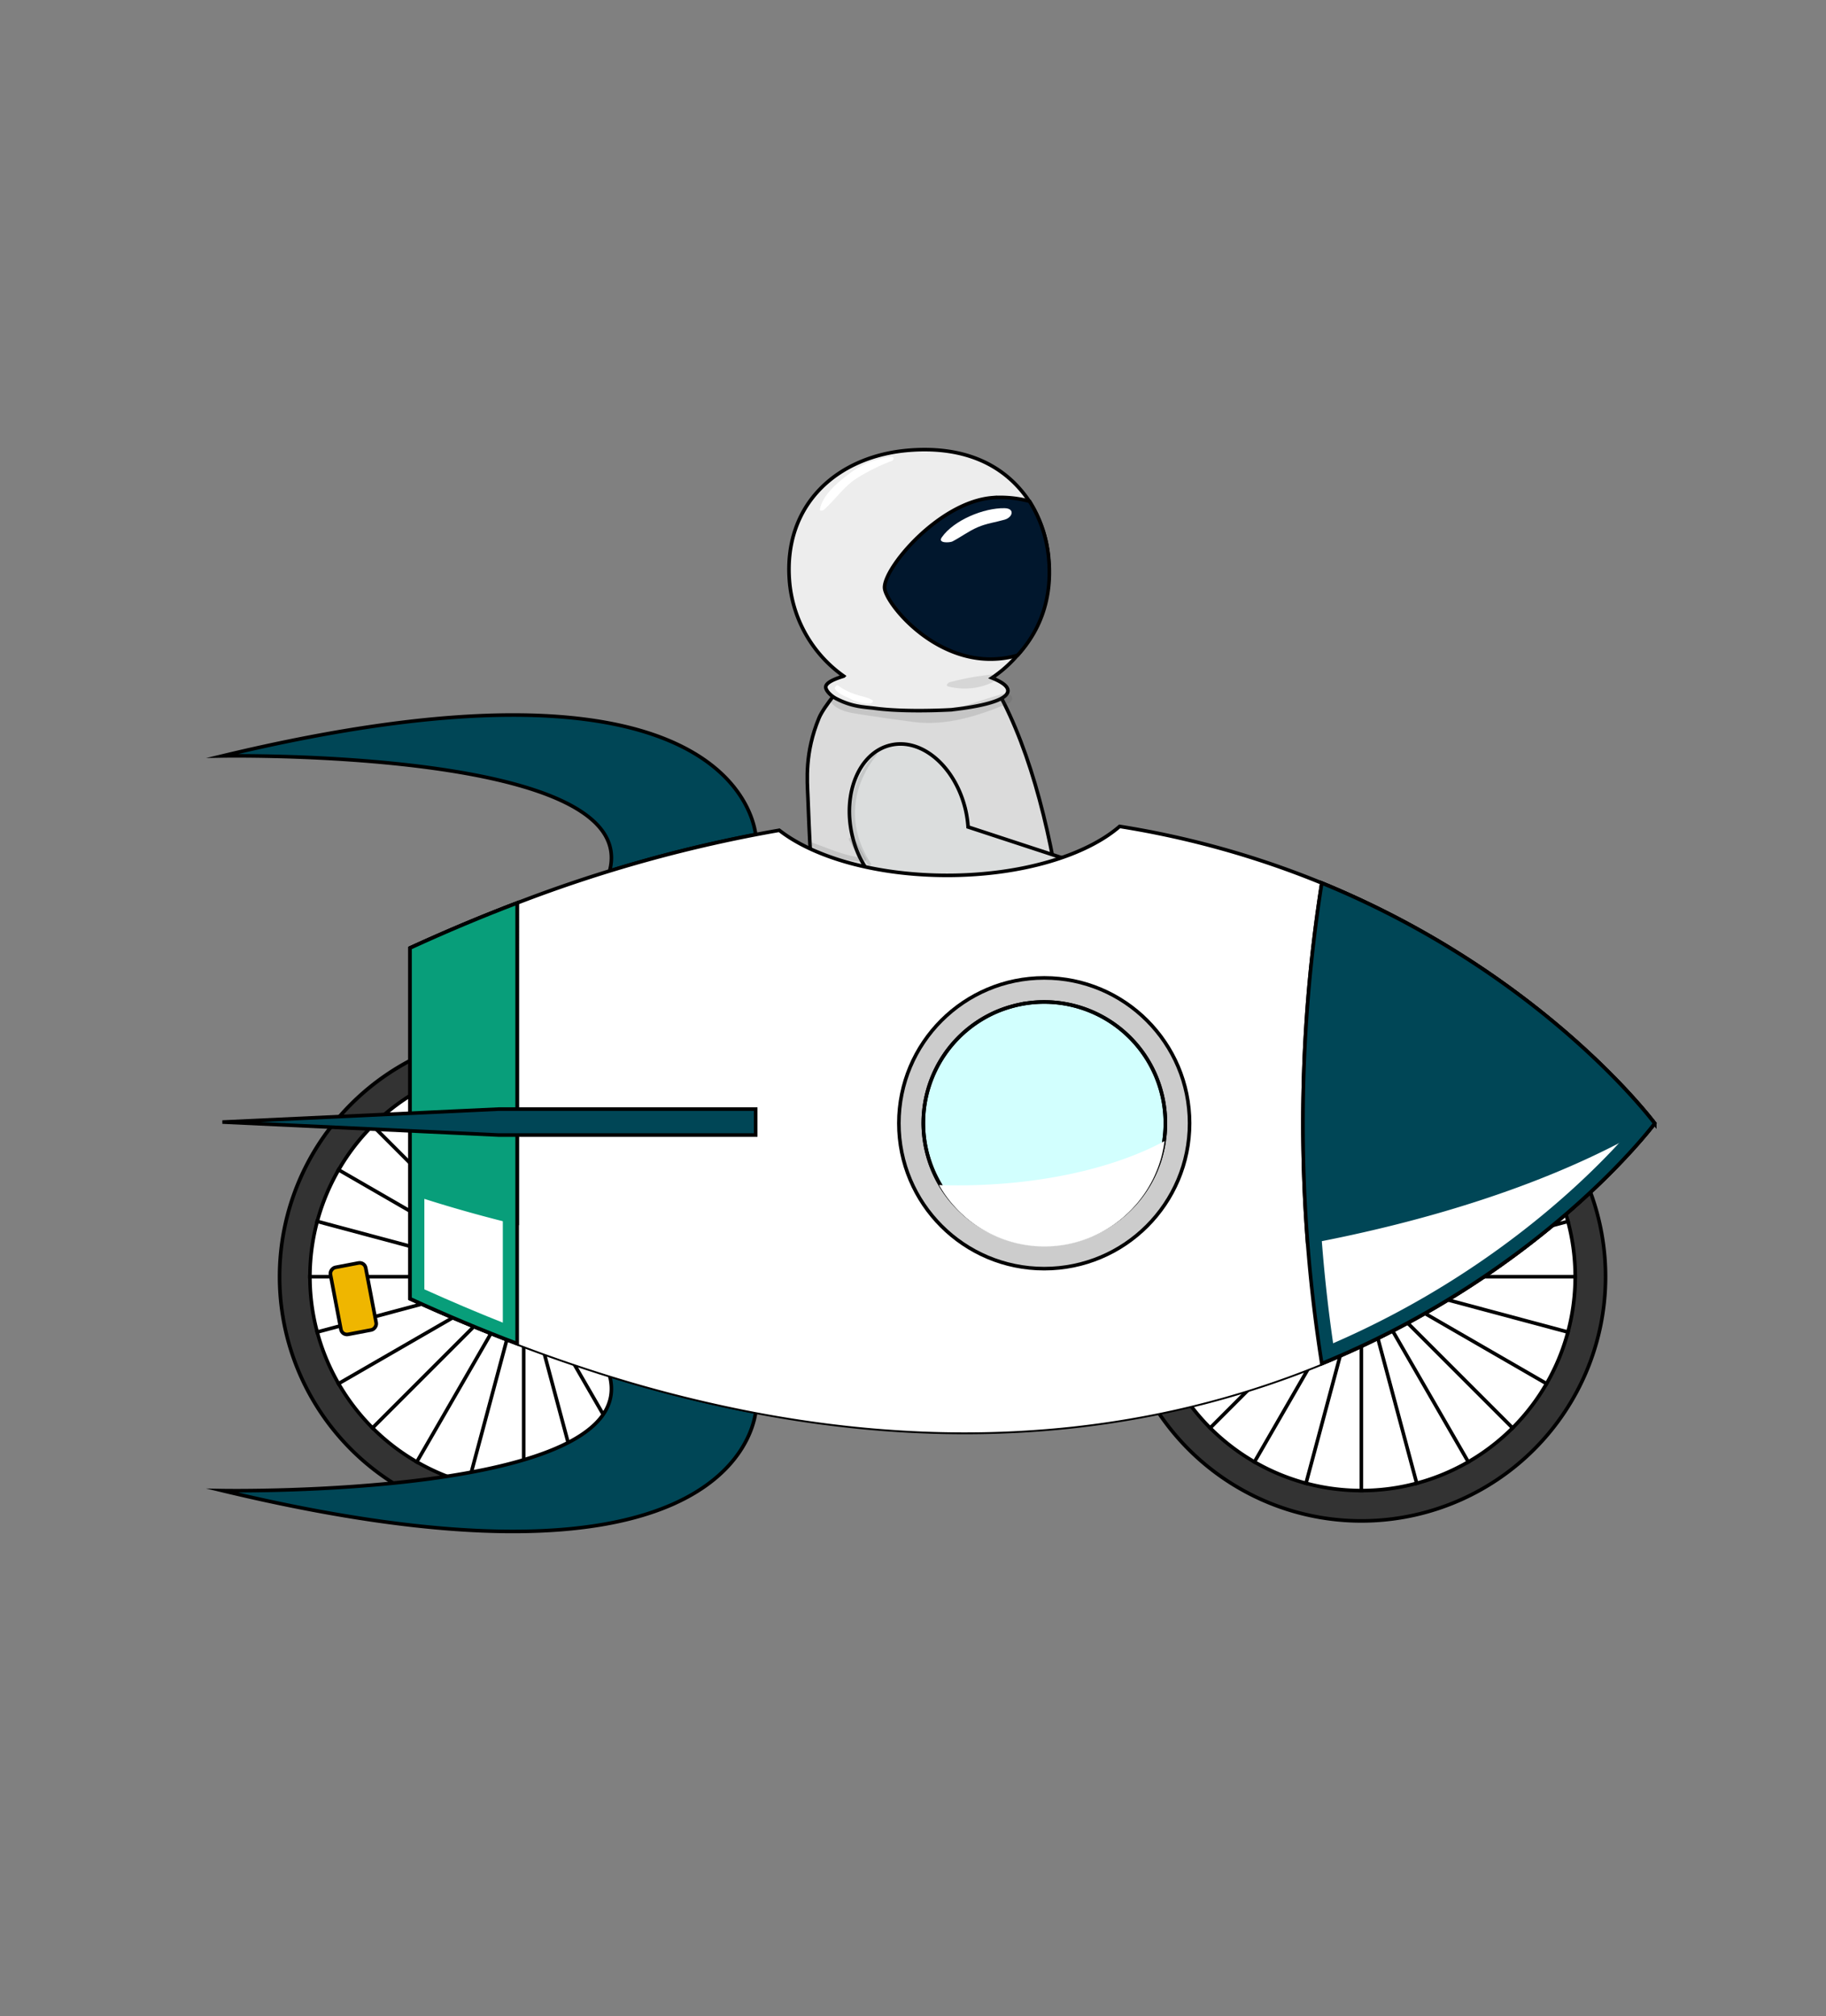 <svg xmlns="http://www.w3.org/2000/svg" viewBox="0 0 509 562"><rect x="0" y="0" width="509" height="562" fill="#808080" stroke="none"/><title>Artboard 6</title><g style="isolation:isolate"><g id="Layer_7" data-name="Layer 7"><path d="M236.77,188.59c-1.39,1.7-7.06,8.13-8.48,11.57-4,9.69-3.28,17.29-3.09,22,.39,9.64.8,22.1,2.32,31.23,1.62,9.75,3.31.8,4.62,6.55,3.94,17.28,46.09,32.1,65.93,15.81,5-4.13-1.15-14.63-1.55-17.74-3.08-23.9-8.86-48.19-18.5-65.53C278,192.45,240.66,187,236.77,188.59Z" fill="#dbdbdb" stroke="#000" stroke-miterlimit="10"/><path d="M314.77,250.14l-4.57,13.92a4.63,4.63,0,0,1-5.84,2.95l-48.3-15.86-8.83-2.9a21.8,21.8,0,0,1-4.64-4.53,28.44,28.44,0,0,1-5-10.71c-2.83-11.9,1.92-23.24,10.62-25.31s18,5.9,20.89,17.81a30.7,30.7,0,0,1,.76,5l42,13.78A4.65,4.65,0,0,1,314.77,250.14Z" fill="#dbdddd" stroke="#000" stroke-miterlimit="10"/><line x1="256.06" y1="251.15" x2="247.23" y2="248.25" fill="none" stroke="#000" stroke-miterlimit="10"/><path d="M242.59,243.72a21.8,21.8,0,0,0,4.64,4.53" fill="#ededed" stroke="#000" stroke-miterlimit="10"/><path d="M279.32,186.86c-.9.74-1.85,1.45-2.82,2.1,2.48,1,4.45,2.17,4.45,3.57,0,3.77-14.51,5.11-15.65,5.31,0,0-12.53.76-21.21-.38-3.17-.42-6.32-.34-10.91-2.68-1.66-.85-3-2.33-3-3.25,0-1.35,2.81-2.39,5-3.07a36,36,0,0,1-15.13-26.68c-1.62-21.28,13.43-34.7,33.38-36.28,13.94-1.11,26,3,33.48,14.2a34.22,34.22,0,0,1,5.39,16.35A36.22,36.22,0,0,1,279.32,186.86Z" fill="#ededed" stroke="#000" stroke-miterlimit="10"/><path d="M292.37,156.05c1,12.23-3.38,20.76-8.72,26.6-20.42,5.87-36.69-14-37.07-18.72-.42-5.38,15.07-24,30.1-25.2a30.61,30.61,0,0,1,10.3,1A36.15,36.15,0,0,1,292.37,156.05Z" fill="#01172d" stroke="#000" stroke-miterlimit="10"/><path d="M265.5,150.92c2.4-1.26,4.51-2.87,7-3.95s5-1.39,7.52-2.11c2.3-.65,2.95-3.16,0-3.21-5.74-.11-14.17,3.33-17.51,8.15-1.19,1.71,2.27,1.48,3,1.12Z" fill="#fff"/><g opacity="0.14"><path d="M276.11,188.06a72.65,72.65,0,0,0-11.33,2.09c-.48.12-1.36.93-.46,1.19a18.28,18.28,0,0,0,12.25-1.1c1.39-.67,1.32-2.36-.46-2.18Z" fill="#4c4c4c"/></g><path d="M229.6,142.15c3.05-2.69,5.23-6,8.61-8.43a54.08,54.08,0,0,1,10.38-5.25c.75-.33.66-1.23-.24-1.13a23.55,23.55,0,0,0-12,5c-3,2.27-7.11,5.72-7.79,9.62-.1.57.85.36,1.07.16Z" fill="#fff"/><path d="M233,191.22l-.25.41a.35.35,0,0,0,0,.37c.82,1.35,2.8,2.09,4.19,2.73a11.59,11.59,0,0,0,5.4,1.41c.37,0,1.46-.59.79-1-1.38-.86-3.06-1-4.59-1.58a16.43,16.43,0,0,1-4.91-2.47.48.48,0,0,0-.63.13Z" fill="#fff"/></g><g id="Layer_4" data-name="Layer 4"><circle cx="379.48" cy="355.87" r="68.07" transform="translate(-52.1 65.38) rotate(-9.22)" fill="#333"/><path d="M379.48,288.3a67.57,67.57,0,1,1-67.57,67.57,67.64,67.64,0,0,1,67.57-67.57m0-1a68.57,68.57,0,1,0,68.57,68.57,68.57,68.57,0,0,0-68.57-68.57Z"/><path d="M379.48,415.48a59.61,59.61,0,1,1,59.62-59.61A59.68,59.68,0,0,1,379.48,415.48Z" fill="#fff"/><path d="M379.48,296.76a59.11,59.11,0,1,1-59.11,59.11,59.18,59.18,0,0,1,59.11-59.11m0-1a60.11,60.11,0,1,0,60.12,60.11,60.11,60.11,0,0,0-60.12-60.11Z"/><line x1="379.48" y1="355.87" x2="379.48" y2="415.98" fill="none" stroke="#000" stroke-miterlimit="10"/><line x1="379.48" y1="355.87" x2="363.92" y2="413.94" fill="none" stroke="#000" stroke-miterlimit="10"/><line x1="379.48" y1="355.87" x2="349.43" y2="407.93" fill="none" stroke="#000" stroke-miterlimit="10"/><line x1="379.48" y1="355.87" x2="336.98" y2="398.38" fill="none" stroke="#000" stroke-miterlimit="10"/><line x1="379.48" y1="355.87" x2="327.42" y2="385.93" fill="none" stroke="#000" stroke-miterlimit="10"/><line x1="379.48" y1="355.87" x2="321.42" y2="371.43" fill="none" stroke="#000" stroke-miterlimit="10"/><line x1="379.48" y1="355.87" x2="319.37" y2="355.87" fill="none" stroke="#000" stroke-miterlimit="10"/><line x1="379.48" y1="355.87" x2="321.42" y2="340.31" fill="none" stroke="#000" stroke-miterlimit="10"/><line x1="379.48" y1="355.87" x2="327.42" y2="325.81" fill="none" stroke="#000" stroke-miterlimit="10"/><line x1="379.48" y1="355.87" x2="336.98" y2="313.36" fill="none" stroke="#000" stroke-miterlimit="10"/><line x1="379.48" y1="355.87" x2="349.43" y2="303.81" fill="none" stroke="#000" stroke-miterlimit="10"/><line x1="379.48" y1="355.87" x2="363.92" y2="297.81" fill="none" stroke="#000" stroke-miterlimit="10"/><line x1="379.48" y1="355.87" x2="379.48" y2="295.76" fill="none" stroke="#000" stroke-miterlimit="10"/><line x1="379.48" y1="355.87" x2="395.04" y2="297.81" fill="none" stroke="#000" stroke-miterlimit="10"/><line x1="379.48" y1="355.87" x2="409.54" y2="303.81" fill="none" stroke="#000" stroke-miterlimit="10"/><line x1="379.48" y1="355.87" x2="421.99" y2="313.36" fill="none" stroke="#000" stroke-miterlimit="10"/><line x1="379.48" y1="355.87" x2="431.54" y2="325.81" fill="none" stroke="#000" stroke-miterlimit="10"/><line x1="379.48" y1="355.87" x2="437.55" y2="340.31" fill="none" stroke="#000" stroke-miterlimit="10"/><line x1="379.48" y1="355.87" x2="439.6" y2="355.87" fill="none" stroke="#000" stroke-miterlimit="10"/><line x1="379.48" y1="355.87" x2="437.55" y2="371.43" fill="none" stroke="#000" stroke-miterlimit="10"/><line x1="379.48" y1="355.87" x2="431.54" y2="385.93" fill="none" stroke="#000" stroke-miterlimit="10"/><line x1="379.48" y1="355.87" x2="421.99" y2="398.38" fill="none" stroke="#000" stroke-miterlimit="10"/><line x1="379.48" y1="355.87" x2="409.54" y2="407.93" fill="none" stroke="#000" stroke-miterlimit="10"/><line x1="379.48" y1="355.87" x2="395.04" y2="413.94" fill="none" stroke="#000" stroke-miterlimit="10"/><circle cx="145.98" cy="355.87" r="68.07" transform="translate(-222.54 466.08) rotate(-84.34)" fill="#333"/><path d="M146,288.3a67.57,67.57,0,1,1-67.56,67.57A67.64,67.64,0,0,1,146,288.3m0-1a68.57,68.57,0,1,0,68.57,68.57A68.57,68.57,0,0,0,146,287.3Z"/><path d="M146,415.48a59.61,59.61,0,1,1,59.62-59.61A59.68,59.68,0,0,1,146,415.48Z" fill="#fff"/><path d="M146,296.76a59.11,59.11,0,1,1-59.11,59.11A59.18,59.18,0,0,1,146,296.76m0-1a60.11,60.11,0,1,0,60.12,60.11A60.11,60.11,0,0,0,146,295.76Z"/><line x1="145.98" y1="355.87" x2="145.98" y2="415.98" fill="none" stroke="#000" stroke-miterlimit="10"/><line x1="145.98" y1="355.87" x2="130.43" y2="413.94" fill="none" stroke="#000" stroke-miterlimit="10"/><line x1="145.98" y1="355.87" x2="115.93" y2="407.93" fill="none" stroke="#000" stroke-miterlimit="10"/><line x1="145.98" y1="355.87" x2="103.48" y2="398.38" fill="none" stroke="#000" stroke-miterlimit="10"/><line x1="145.98" y1="355.87" x2="93.92" y2="385.93" fill="none" stroke="#000" stroke-miterlimit="10"/><line x1="145.98" y1="355.87" x2="87.92" y2="371.43" fill="none" stroke="#000" stroke-miterlimit="10"/><line x1="145.98" y1="355.87" x2="85.87" y2="355.87" fill="none" stroke="#000" stroke-miterlimit="10"/><line x1="145.98" y1="355.87" x2="87.92" y2="340.31" fill="none" stroke="#000" stroke-miterlimit="10"/><line x1="145.98" y1="355.87" x2="93.92" y2="325.81" fill="none" stroke="#000" stroke-miterlimit="10"/><line x1="145.98" y1="355.87" x2="103.48" y2="313.36" fill="none" stroke="#000" stroke-miterlimit="10"/><line x1="145.98" y1="355.87" x2="115.93" y2="303.81" fill="none" stroke="#000" stroke-miterlimit="10"/><line x1="145.98" y1="355.87" x2="130.43" y2="297.81" fill="none" stroke="#000" stroke-miterlimit="10"/><line x1="145.98" y1="355.87" x2="145.98" y2="295.76" fill="none" stroke="#000" stroke-miterlimit="10"/><line x1="145.98" y1="355.87" x2="161.54" y2="297.81" fill="none" stroke="#000" stroke-miterlimit="10"/><line x1="145.98" y1="355.87" x2="176.04" y2="303.81" fill="none" stroke="#000" stroke-miterlimit="10"/><line x1="145.98" y1="355.87" x2="188.49" y2="313.36" fill="none" stroke="#000" stroke-miterlimit="10"/><line x1="145.98" y1="355.87" x2="198.04" y2="325.81" fill="none" stroke="#000" stroke-miterlimit="10"/><line x1="145.98" y1="355.87" x2="204.05" y2="340.31" fill="none" stroke="#000" stroke-miterlimit="10"/><line x1="145.98" y1="355.87" x2="206.1" y2="355.87" fill="none" stroke="#000" stroke-miterlimit="10"/><line x1="145.98" y1="355.87" x2="204.05" y2="371.43" fill="none" stroke="#000" stroke-miterlimit="10"/><line x1="145.98" y1="355.87" x2="198.04" y2="385.93" fill="none" stroke="#000" stroke-miterlimit="10"/><line x1="145.98" y1="355.87" x2="188.49" y2="398.38" fill="none" stroke="#000" stroke-miterlimit="10"/><line x1="145.98" y1="355.87" x2="176.04" y2="407.93" fill="none" stroke="#000" stroke-miterlimit="10"/><line x1="145.98" y1="355.87" x2="161.54" y2="413.94" fill="none" stroke="#000" stroke-miterlimit="10"/><path d="M62,415.49s117.07,2.08,107.92-32.08a372.71,372.71,0,0,0,40.73,10.18C209.68,400.88,198.13,448.16,62,415.49Z" fill="#004656" stroke="#000" stroke-miterlimit="10"/><path d="M62,210.71s117.07-2.08,107.92,32.09a372.83,372.83,0,0,1,40.73-10.19C209.68,225.32,198.13,178,62,210.71Z" fill="#004656" stroke="#000" stroke-miterlimit="10"/><path d="M368.45,246.13a254,254,0,0,0-56.35-15.78C302.71,238.49,284.7,244,264,244c-19.76,0-37.09-5-46.78-12.57a388,388,0,0,0-73.06,20.26q-14.59,5.55-29.87,12.55V362q15.27,7,29.87,12.55,13.16,5,25.76,8.9a372.71,372.71,0,0,0,40.73,10.18c65.43,12.41,118,2.79,157.8-13.52,61.91-25.38,92.8-67,92.8-67S430.36,271.51,368.45,246.13Z" fill="#fff" stroke="#000" stroke-miterlimit="10"/><path d="M368.45,380.07a429.77,429.77,0,0,1,0-133.94c61.91,25.38,92.8,67,92.8,67S430.36,354.69,368.45,380.07Z" fill="#004656" stroke="#000" stroke-miterlimit="10"/><circle cx="291.08" cy="313.1" r="40.52" fill="#ccc" stroke="#000" stroke-miterlimit="10"/><path d="M324.85,313.1a33.75,33.75,0,0,1-.75,7.08c-.16.76-.35,1.52-.56,2.27s-.52,1.7-.84,2.52a32.75,32.75,0,0,1-1.37,3.16c-.37.74-.76,1.46-1.18,2.17a34.22,34.22,0,0,1-2.7,3.9A33.77,33.77,0,1,1,273.88,284c.71-.42,1.43-.82,2.18-1.19a31.54,31.54,0,0,1,3.15-1.37c.83-.31,1.67-.59,2.52-.83s1.51-.41,2.27-.57a33.77,33.77,0,0,1,40.85,33Z" fill="#d2fffe" stroke="#000" stroke-miterlimit="10"/><path d="M324.85,313.1a33.75,33.75,0,0,1-.75,7.08c-.16.76-.35,1.52-.56,2.27s-.52,1.7-.84,2.52a32.75,32.75,0,0,1-1.37,3.16c-.37.74-.76,1.46-1.18,2.17a34.22,34.22,0,0,1-2.7,3.9A33.77,33.77,0,1,1,273.88,284c.71-.42,1.43-.82,2.18-1.19a31.54,31.54,0,0,1,3.15-1.37c.83-.31,1.67-.59,2.52-.83s1.51-.41,2.27-.57a33.77,33.77,0,0,1,40.85,33Z" fill="none" stroke="#000" stroke-miterlimit="10"/><path d="M144.16,374.51Q129.57,369,114.29,362V264.24q15.27-7,29.87-12.55Z" fill="#089e7a" stroke="#000" stroke-miterlimit="10"/><path d="M461.25,313.1c-.48.64-31.37,41.78-92.79,67-39.79,16.31-92.37,25.93-157.8,13.52a372.71,372.71,0,0,1-40.73-10.18q-12.6-3.9-25.76-8.9Q129.57,369,114.3,362V332.87c41.15,13.69,93.12,22,149.6,22.4C345.4,355.89,417.47,339.31,461.25,313.1Z" fill="#fff" style="mix-blend-mode:soft-light"/><path d="M140.16,257.53V368.67c-7.23-2.86-14.56-6-21.87-9.28V266.81c7.29-3.31,14.62-6.41,21.87-9.28m4-5.84q-14.59,5.55-29.87,12.55V362q15.27,7,29.87,12.55V251.69Z" fill="#089e7a"/><path d="M144.16,374.51Q129.57,369,114.29,362V264.24q15.27-7,29.87-12.55Z" fill="none" stroke="#000" stroke-miterlimit="10"/><path d="M371.61,251.81A246.79,246.79,0,0,1,435.23,292a192.83,192.83,0,0,1,20.9,21.13c-7.33,8.81-35.64,40.06-84.52,61.29a428.11,428.11,0,0,1,0-122.58m-3.16-5.68a429.77,429.77,0,0,0,0,133.94c61.91-25.38,92.8-67,92.8-67s-30.89-41.59-92.8-67Z" fill="#004656"/><path d="M368.45,380.07a429.77,429.77,0,0,1,0-133.94c61.91,25.38,92.8,67,92.8,67S430.36,354.69,368.45,380.07Z" fill="none" stroke="#000" stroke-miterlimit="10"/><polygon points="62 312.76 138.97 309.15 210.65 309.15 210.65 316.38 138.97 316.38 62 312.76" fill="#004656" stroke="#000" stroke-miterlimit="10"/><path d="M324.61,318.06a26.3,26.3,0,0,1-.46,2.68c-.15.77-.34,1.53-.55,2.27s-.53,1.7-.84,2.53c-.41,1.07-.86,2.13-1.37,3.15-.37.75-.77,1.47-1.19,2.18a32.62,32.62,0,0,1-2.7,3.9,33.76,33.76,0,0,1-55.74-4.45q2.53.09,5.13.09C289.94,330.41,310.6,325.63,324.61,318.06Z" fill="#fff" style="mix-blend-mode:soft-light"/><rect x="89" y="357" width="19" height="10" rx="1.71" ry="1.71" transform="translate(435.62 197.4) rotate(79.2)" fill="#efb600" stroke="#000" stroke-miterlimit="10"/></g><g id="Layer_6" data-name="Layer 6"><g opacity="0.15"><path d="M231.79,196c2.16,2.32,5.29,2.71,8.33,3.17,4.84.75,9.71,1.45,14.57,2.08,9.05,1.17,17.84-1.67,26.18-5.09,2.42-1,1.07-3.35-1.23-2.75-8.3,2.18-15.31,5.87-24.14,5-7.53-.71-14.92-1.47-22.23-3.38-.37-.1-2.14.24-1.48.94Z" fill="#4c4c4c"/></g><g opacity="0.15"><path d="M225.73,235.38c3.77,3.31,9.85,4.41,14.7,4.84.4,0,1.36-.24,1-.81-1.12-1.95-2.2-3.93-3.4-5.84-.33-.52-1.7-.09-1.36.55,1,2,2.2,3.92,3.31,5.88l1-.81c-5.34-.52-9.67-2.6-14.63-4.35-.28-.09-1.08.18-.68.54Z" fill="#4c4c4c"/></g><g opacity="0.15"><path d="M244,210.16c-8.25,8.29-8.87,21.56-2.06,30.92.23.32,1.13,0,.87-.35-6.63-10-5.78-21.14,1.65-30.4.23-.28-.3-.34-.46-.17Z" fill="#4c4c4c"/></g></g></g></svg>